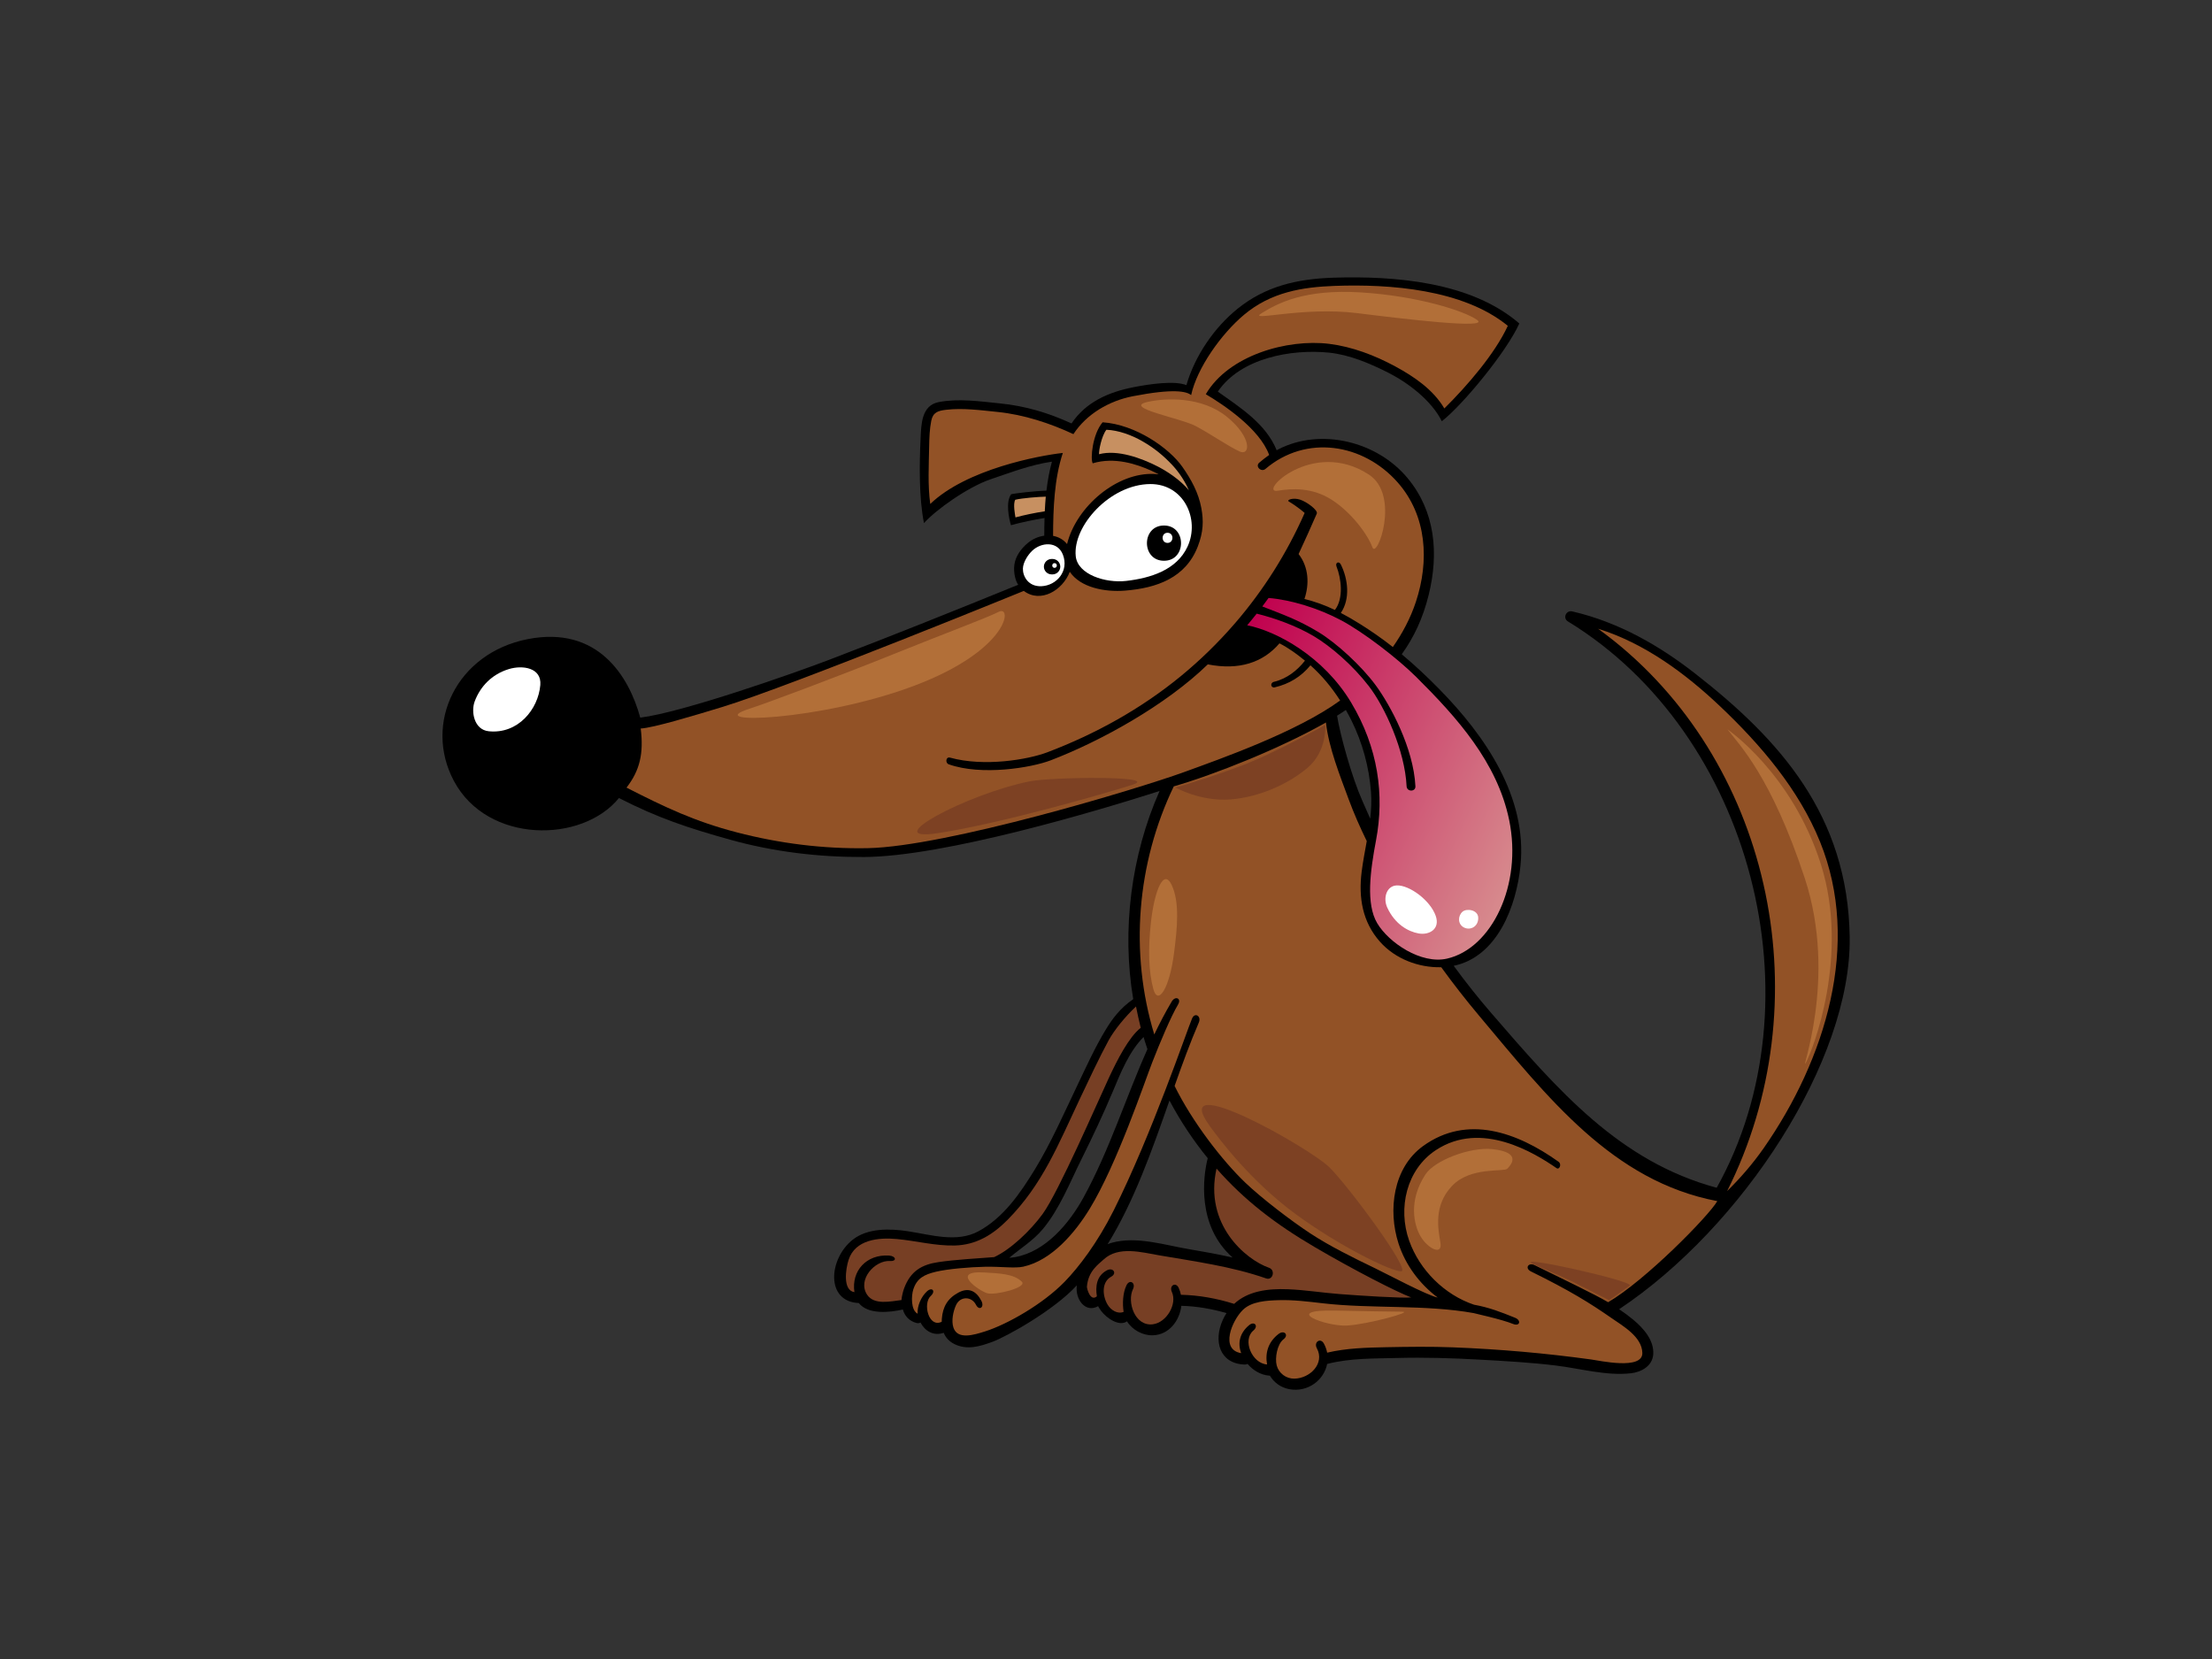 <?xml version="1.0" encoding="utf-8"?>
<!-- Generator: Adobe Illustrator 17.0.0, SVG Export Plug-In . SVG Version: 6.00 Build 0)  -->
<!DOCTYPE svg PUBLIC "-//W3C//DTD SVG 1.1//EN" "http://www.w3.org/Graphics/SVG/1.1/DTD/svg11.dtd">
<svg version="1.1" id="Layer_1" xmlns="http://www.w3.org/2000/svg" xmlns:xlink="http://www.w3.org/1999/xlink" x="0px" y="0px"
	 width="800px" height="600px" viewBox="0 0 800 600" enable-background="new 0 0 800 600" xml:space="preserve">
<rect x="0" y="0" width="800" height="600" fill="#333333" stroke="none"/>
<g>
	<path d="M668.967,338.98c-0.592-44.125-25.355-71.539-55.932-95.414c-12.762-9.963-27.519-18.543-44.43-22.453
		c-2.142-0.495-3.565,2.401-1.534,3.64c66.603,40.648,91.442,137.386,53.792,204.816c-35.199-9.496-57.3-35.178-81.477-63.124
		c-4.771-5.518-9.319-11.245-13.636-17.147c15.796-3.291,22.688-21.587,24.157-36.258c2.483-24.809-12.784-46.914-29.348-63.789
		c-4.278-4.359-8.82-8.639-13.595-12.629c4.446-6.211,7.64-13.011,9.718-21.388c3.76-15.144,2.399-30.31-7.654-42.376
		c-11.037-13.247-31.376-18.253-46.745-10.331c-0.189,0.098-0.37,0.215-0.559,0.318c-3.908-9.616-13.113-15.399-21.282-21.207
		c8.239-12.184,26.61-15.49,40.255-14.095c7.372,0.754,14.763,3.901,21.305,7.201c7.266,3.665,15.74,10.118,19.449,17.601
		c7.538-5.841,23.463-25.162,28.029-35.354c-17.502-15.176-45.326-17.249-67.203-16.562c-13.484,0.425-24.706,3.218-34.63,11.178
		c-8.476,6.796-15.548,17.164-18.563,27.679c-4.248-1.698-13.164-0.423-19.119,0.746c-9.121,1.79-17.244,5.383-22.436,13.107
		c-8.404-3.846-16.682-6.327-25.932-7.251c-7.227-0.723-14.849-1.853-22.058-0.474c-6.333,1.213-6.355,8.064-6.602,13.313
		c-0.435,9.235-0.597,21.352,1.235,30.459c4.14-4.672,15.752-13.021,24.08-15.844c7.132-2.417,14.564-5.282,22.189-6.372
		c-0.942,3.443-1.565,6.947-1.979,10.481c-3.981,0.082-11.305,0.964-12.744,1.282c-2.091,2.742-0.827,8.802-0.091,11.216
		c3.693-1.031,8.365-2.001,12.144-2.609c-0.067,2.135-0.093,4.273-0.098,6.404c-2.145,0.289-4.27,1.208-6.004,2.673
		c-2.387,2.017-4.448,4.784-4.833,7.97c-0.336,2.777,0.46,5.821,1.416,7.094c-23.07,9.395-45.228,18.301-68.499,27.191
		c-12.001,4.585-52.808,18.986-68.201,20.868c-4.105-15.051-15.392-33.351-40.705-28.391c-25.663,5.029-37.839,30.407-26.681,51.309
		c12.143,22.749,46.35,22.577,59.69,6.157c14.057,7.211,25.013,10.836,40.284,15.094c15.688,4.372,32.008,6.309,48.275,6.242
		c29.018-0.118,84.79-16.763,106.958-23.872c-10.31,23.261-13.74,50.348-9.526,75.273c-4.741,3.28-7.573,7.129-9.93,11.015
		c-3.936,6.485-7.204,13.743-10.472,20.576c-4.677,9.786-9.494,20.716-15.165,29.971c-5.257,8.578-11.315,17.473-20.402,22.391
		c-7.835,4.235-17.217,1.251-25.456,0c-6.419-0.977-14.542-1.283-20.041,3.065c-8.67,6.866-9.922,22.375,2.22,22.895
		c3.358,4.257,11.152,3.414,15.926,2.341c0.671,2.276,2.214,4.155,4.94,4.874c0.568,0.15,1.054,0.059,1.447-0.166
		c1.59,3.027,4.642,4.992,8.397,3.715c0.706,1.766,1.996,3.151,3.873,4.075c4.477,2.195,8.977,0.955,13.816-0.843
		c4.84-1.804,21.937-11.144,30.454-20.404c-0.687,5.164,3.174,10.108,7.69,7.542c0.311,0.569,0.66,1.127,1.06,1.664
		c2.051,2.754,6.607,5.787,9.384,3.817c1.961,3.135,5.72,5.164,9.361,5.046c5.861-0.177,9.679-5.288,10.299-10.661
		c5.586,0.14,10.985,1.09,16.331,2.63c-0.494,0.768-0.946,1.605-1.356,2.502c-3.392,7.483-1.263,15.804,7.945,16.11
		c0.409,0.016,0.743-0.086,1.021-0.242c1.97,2.319,4.731,3.989,7.742,4.246c0.113,0.005,0.217,0,0.321-0.005
		c1.5,2.459,3.897,4.343,7.098,4.917c6.737,1.202,12.51-3.35,13.631-9.142c0.03-0.005,0.056-0.005,0.086-0.011
		c8.251-2.11,16.777-1.917,25.228-2.137c9.872-0.263,19.733,0.032,29.589,0.58c9.299,0.515,18.649,1.031,27.893,2.158
		c8.748,1.074,18.289,3.806,27.123,2.781c3.743-0.429,7.677-2.614,8.011-6.748c0.413-5.132-3.527-9.518-7.184-12.578
		c-1.624-1.358-3.35-2.63-5.139-3.833C630.151,443.817,669.565,383.548,668.967,338.98z M445.805,454.811
		c-5.189-1.187-10.44-2.131-15.696-3.012c-8.914-1.503-19.093-4.837-28.05-2.33c-0.505,0.14-0.996,0.322-1.479,0.521
		c9.64-15.611,16.099-34.099,22.374-51.98c3.921,7.403,8.565,14.392,13.839,20.871C435.07,425.613,432.819,443.393,445.805,454.811z
		 M413.59,375.056c0.115,0.392,0.223,0.778,0.344,1.17c0.329,1.079,0.691,2.147,1.05,3.215c-7.937,17.78-13.74,36.557-23.136,53.676
		c-5.101,9.287-13.659,19.545-24.668,21.516c-0.699,0.124-1.429,0.199-2.169,0.263c4.075-3.414,8.683-6.238,12.134-10.377
		c6.07-7.295,9.777-16.813,13.957-25.225c4.032-8.122,7.913-16.319,11.42-24.677C405.272,388.063,408.401,380.209,413.59,375.056z
		 M492.647,289.468c-3.676-8.231-7.953-23.535-9.077-30.624c1.217-0.758,2.238-1.421,3.171-2.076
		c0.694,1.221,1.358,2.459,1.982,3.711c4.014,8.055,6.45,16.988,7.115,25.958c0.24,3.24,0.077,6.45-0.287,9.643
		C494.589,293.873,493.627,291.666,492.647,289.468z"/>
	<path fill="#FFFFFF" d="M176.75,264.469c-5.304-0.552-6.466-7.079-5.07-10.801c1.984-5.29,6.066-9.765,12.344-11.683
		c5.08-1.553,11.903-0.44,11.391,5.739C194.688,256.523,187.331,265.572,176.75,264.469z"/>
	<path fill="#925226" d="M583.842,231.873c-1.92-1.542-3.885-3.026-5.874-4.477c16.742,5.214,31.48,16.076,44.121,28.041
		c14.76,13.973,28.5,30.124,36.159,49.017c14.921,36.806,1.961,78.735-20.407,110.815c-3.892,5.578-8.362,10.736-13.208,15.514
		C658.764,362.811,641.063,277.835,583.842,231.873z"/>
	<linearGradient id="SVGID_1_" gradientUnits="userSpaceOnUse" x1="437.079" y1="256.137" x2="551.558" y2="309.519">
		<stop  offset="0" style="stop-color:#C0004E"/>
		<stop  offset="1" style="stop-color:#D78A8D"/>
	</linearGradient>
	<path fill="url(#SVGID_1_)" d="M512.17,244.809c14.768,14.67,29.344,30.929,33.64,51.771c4.855,23.538-6.364,46.424-22.458,50.115
		c-9.407,2.158-21.116-5.803-25.265-12.798c-4.139-6.978-2.53-18.88-0.423-30.019c3.1-16.388,0.769-33.46-8.996-49.775
		c-10.009-16.721-26.978-25.853-37.6-27.965c1.024-1.195,2.443-2.979,3.429-4.206c6.155,1.5,14.208,4.32,20.629,8.139
		c6.193,3.685,14.074,10.489,19.916,18.059c5.842,7.568,13.058,23.333,13.674,36.247c0.099,2.047,3.285,2.055,3.187,0
		c-0.662-13.85-9.162-29.477-14.34-36.513c-5.179-7.038-14.11-15.244-20.714-19.253c-7.435-4.515-13.182-6.479-20.323-9.279
		c0.424-0.552,1.848-2.512,2.265-3.071c8.099,0.664,18.07,3.715,26.292,8.099C493.049,228.61,505.296,237.981,512.17,244.809z"/>
	<path fill="#C79061" d="M367.259,187.122c-0.133-0.788-0.956-4.943-0.067-6.384c2.582-0.617,8.407-1.059,11.025-1.118
		c-0.152,1.669-0.272,3.621-0.352,5.297C374.288,185.468,370.755,186.198,367.259,187.122z"/>
	<path fill="#FFFFFF" d="M373.323,199.174c3.263-3.096,9.142-3.544,11.077,1.396c2.326,5.933-2.255,11.21-7.764,11.442
		c-4.774,0.2-6.754-3.613-6.689-6.371C370.005,203.345,371.757,200.661,373.323,199.174z"/>
	<path fill="#925226" d="M313.85,306.747c-15.989,0.314-31.937-1.695-47.404-5.72c-15.211-3.959-25.92-9.061-39.856-16.174
		c4.79-6.159,6.263-12.339,5.132-21.379c4.422-0.196,19.311-4.668,29.659-7.832c24.729-7.561,108.884-41.933,108.887-41.932
		c6.051,4.566,14.02-0.145,16.638-6.906c3.804,5.653,12.568,7.396,19.99,6.8c11.453-0.918,21.94-4.588,26.33-16.031
		c1.998-5.213,2.098-9.194,1.26-13.795c-1.011-5.531-3.657-10.374-6.873-14.948c-4.737-6.743-16.886-15.308-28.836-16.103
		c-3.684,4.282-4.48,13.245-3.585,14.838c7.867-2.39,15.947,0.294,21.23,2.688c0.833,0.377,1.726,0.813,2.642,1.303
		c-0.474-0.063-0.955-0.115-1.449-0.141c-13.74-0.721-28.415,11.931-31.7,25.359c-1.334-1.659-3.121-2.617-5.055-2.974
		c0.024-9.751,0.435-20.659,3.529-29.989c-8.6,0.956-34.823,5.841-47.952,18.453c-0.926-6.898-0.524-13.745-0.396-20.731
		c0.056-3.118,0.153-6.269,0.76-9.335c0.605-3.067,2.451-3.646,5.336-3.986c6.165-0.726,12.598,0.165,18.735,0.788
		c9.287,0.941,18.873,4.046,27.34,8.016c4.776-7.325,12.971-12.055,21.474-13.706c14.727-2.856,19.399-1.794,21.107-0.42
		c2.114-9.762,10.872-22.113,19.107-29.03c9.793-8.223,21.125-10.033,32.802-10.46c19.83-0.719,46.423,1.192,62.616,14.443
		c-4.65,10.083-14.734,21.761-22.956,29.877c-4.01-6.804-10.947-11.526-17.767-15.213c-7.337-3.969-15.588-7.13-23.896-8.15
		c-15.177-1.864-36.383,4.156-44.604,18.222c6.477,3.821,19.436,12.481,22.897,21.926c0.004,0.012,0.011,0.023,0.016,0.035
		c-1.243,0.871-2.438,1.816-3.59,2.797c-1.567,1.333,0.695,3.575,2.252,2.252c14.757-12.544,35.404-9.192,47.812,4.878
		c10.649,12.078,11.442,28.471,6.605,43.159c-1.988,6.038-4.943,11.509-8.35,16.378c-3.845-3.033-7.855-5.818-11.943-8.373
		c-2.318-1.45-4.598-2.769-6.862-3.954c3.45-5.094,2.628-12.163,0.009-17.506c-0.675-1.377-2.146-0.702-1.57,0.735
		c1.675,4.187,2.675,11.487-0.585,15.695c-3.555-1.721-7.405-3.099-11.022-3.967c1.804-5.303,1.607-11.478-2.113-16.259
		c1.726-3.717,4.944-10.759,6.584-14.62c0.514-1.209-3.599-4.276-6.075-5.062c-2.549-0.812-4.956,0.131-4.05,0.675
		c3.375,2.024,5.717,4.132,5.732,4.151c-6.394,14.51-14.84,27.874-25.085,39.774c-0.118,0.094-0.222,0.205-0.297,0.337
		c-5.862,6.769-12.302,13.068-19.292,18.818c-14.435,11.874-30.937,21.008-48.389,27.629c-7.019,2.661-22.831,5.345-35.172,1.934
		c-1.574-0.436-1.788,1.95-0.501,2.409c11.839,4.214,29.783,1.286,36.889-1.435c18.013-6.897,41.62-19.921,56.823-34.703
		c11.296,2.217,19.955-0.633,25.92-7.606c3.238,1.641,6.403,3.95,9.216,6.266c-2.688,3.426-6.466,6.527-11.206,7.646
		c-1.499,0.356-1.181,2.346,0.319,1.992c5.231-1.237,9.526-3.876,12.877-7.961c4.229,3.805,7.622,7.891,10.735,12.733
		c-15.637,11.375-43.151,21.047-56.226,25.809C411.325,285.4,342.164,306.191,313.85,306.747z"/>
	<path fill="#FFFFFF" d="M429.506,197.649c-3.947,8.581-13.539,11.452-22.222,12.45c-7.482,0.859-17.518-2.31-18.225-8.916
		c-1.17-10.958,12.466-26.049,26.966-26.116C428.17,175.009,434.03,187.808,429.506,197.649z"/>
	<path fill="#C79061" d="M418.567,168.641c-5.704-2.911-14.412-6.154-21.085-4.362c-0.097-1.347,0.895-6.573,2.659-8.851
		c4.399,0.172,9.12,1.935,12.876,4.071c4.383,2.489,7.894,5.379,11.112,8.863c2.44,2.641,4.399,5.698,5.865,8.974
		C426.957,173.677,422.359,170.578,418.567,168.641z"/>
	<path fill="#773F24" d="M326.996,465.917c-0.443,1.186-0.867,2.985-0.969,4.262c-3.939,0.472-9.879,1.9-12.422-1.922
		c-3.599-5.406,2.767-12.546,8.298-12.196c2.567,0.161,2.174-1.815-0.377-1.97c-8.17-0.515-13.667,5.545-12.513,13.211
		c0.001,0.011,0.003,0.016,0.005,0.027c-4.354-0.671-3.138-8.514-2.12-11.665c2.381-7.392,10.899-8.159,17.448-7.553
		c7.022,0.644,13.82,2.501,20.925,2.341c7.761-0.183,13.777-3.876,19.099-9.25c12.76-12.889,18.502-27.598,26.138-43.718
		c2.912-6.147,7.195-15.299,10.465-21.269c1.99-3.629,5.964-8.557,9.88-12.207c0.458,2.271,1.127,5.454,1.711,7.709
		c-4.346,3.392-8.566,11.767-11.479,18.005c-4,8.562-18.232,41.41-23.969,49.285c-4.528,6.216-11.704,12.943-17.555,15.643
		c-5.74,0.451-14.067,0.902-20.143,1.804C333.341,457.35,329.322,459.701,326.996,465.917z"/>
	<path fill="#773F24" d="M427.097,468.274c-0.172-0.853-0.431-1.68-0.792-2.469c-1.074-2.324-3.556-0.87-2.488,1.449
		c2.02,4.375-1.918,11.069-6.87,11.692c-6.607,0.827-9.4-8.186-7.194-12.706c1.121-2.303-1.216-3.72-2.342-1.412
		c-1.37,2.808-1.494,6.764-1.035,9.625c-2.138,0.902-4.614-0.559-5.851-2.7c-1.841-3.178-2.163-8.085,1.35-10.017
		c2.252-1.235,0.655-3.521-1.598-2.282c-3.758,2.056-4.123,5.862-3.578,9.373c-2.362,2.083-3.652-2.84-3.601-3.489
		c0.45-5.626,4.14-8.063,6.037-9.824c5.362-4.987,13.808-2.587,20.108-1.508c13.006,2.239,26.152,3.994,38.667,8.353
		c2.433,0.843,3.468-3.001,1.06-3.844c-8.481-2.968-23.561-15.68-18.995-35.875c10.014,11.391,21.25,20.029,35.48,28.371
		c14.227,8.337,29.434,16.137,34.925,18.225c-3.759,0.317-18.624-0.66-25.955-1.224c-6.214-0.478-12.363-1.487-18.601-1.739
		c-7.405-0.301-14.542,0.687-19.486,5.298c-0.043-0.016-0.079-0.043-0.125-0.054C439.972,469.578,433.626,468.419,427.097,468.274z"
		/>
	<path fill="#925226" d="M581.597,470.963c-4.399-2.652-18.153-9.249-26.567-13.393c-2.295-1.127-3.657,1.127-1.353,2.26
		c14.157,6.963,21.364,11.456,29.101,16.835c4.175,2.904,11.045,6.769,11.197,12.626c0.165,6.308-15.554,2.786-18.507,2.384
		c-16.616-2.282-33.197-3.736-49.964-4.391c-8.083-0.317-16.141-0.204-24.224-0.048c-7.15,0.145-14.314,0.333-21.297,1.97
		c-0.211-1.1-0.596-2.201-1.18-3.28c-1.221-2.26-3.763-0.564-2.546,1.696c2.944,5.449-2.407,10.865-8.107,10.983
		c-2.974,0.064-5.637-1.917-6.405-4.746c-0.718-2.647,0.138-7.719,2.472-9.502c2.01-1.541,0.242-3.473-1.801-1.917
		c-3.691,2.829-4.94,6.801-4.163,11.032c-5.471-0.36-9.035-8.836-4.949-12.266c1.967-1.654,0.377-3.554-1.577-1.917
		c-3.402,2.861-4.175,6.512-2.833,10.103c-7.742-1.283-3.362-11.751,0.596-15.637c3.182-3.125,8.682-3.393,12.849-3.527
		c5.383-0.172,10.791,0.515,16.127,1.133c17.394,2.013,37.218,0.413,54.51,3.543c0.659,0.22,9.962,2.185,14.29,3.94
		c2.383,0.961,3.025-1.304,0.676-2.255c-5.229-2.11-9.346-3.72-14.857-4.724c-10.678-3.581-19.67-12.524-23.443-23.153
		c-4.176-11.772-0.96-25.73,9.627-32.73c16.503-10.914,35.698,0.999,43.695,6.506c1.003,0.687,1.941-1.433,0.711-2.314
		c-14.93-10.661-33.06-17.237-49.029-5.669c-10.785,7.811-12.78,23.121-8.844,35.264c2.52,7.784,7.628,14.607,14.157,19.508
		c-3.732-0.72-18.673-8.675-22.709-10.618c-7.644-3.683-16.166-7.859-23.368-12.583c-7.202-4.724-17.753-12.857-23.497-18.338
		c-8.225-7.859-19.138-21.892-25.578-34.995c2.806-7.934,5.634-15.675,8.754-22.912c1.008-2.335-1.416-3.849-2.43-1.498
		c-1.815,4.203-14.586,41.974-28.359,69.432c-5.927,11.815-12.641,20.555-17.754,25.821c-7.745,7.967-20.62,15.369-28.834,17.957
		c-3.878,1.224-9.895,3.119-11.377-1.433c-0.796-2.443-0.082-5.873,0.969-8.133c1.508-3.248,5.611-3.2,7.192-0.086
		c1.162,2.287,3.138,0.907,1.977-1.374c-1.813-3.57-4.582-5.046-8.326-3.038c-4.005,2.147-5.657,5.228-5.999,9.469
		c-0.029,0.365-0.039,0.725-0.039,1.084c-4.724,2.341-6.938-6.619-3.978-9.319c1.902-1.734,0.542-3.409-1.35-1.686
		c-2.146,1.954-3.609,5.417-3.377,8.106c-2.484-1.31-2.322-6.452-1.575-8.782c1.292-4.032,3.939-5.4,8.215-6.415
		c4.276-1.009,12.153-1.686,17.779-1.798c5.626-0.113,10.732,0.644,13.807-0.037c10.338-2.292,18.791-12.395,24.013-20.952
		c9.908-16.239,19.796-45.748,22.611-52.946c2.813-7.199,6.692-16.459,9.339-20.93c1.312-2.217-1.008-3.237-2.316-1.031
		c-2.292,3.87-4.359,7.843-6.295,11.88c-8.984-29.553-6.324-61.906,7.052-89.717c14.838-4.293,38.529-13.735,55.029-23.103
		c1.017,9.107,5.058,19.179,8.196,27.7c1.976,5.359,4.188,10.303,6.572,15.197c-0.662,3.684-1.378,7.36-1.845,11.056
		c-1.177,9.31,0.248,18.13,6.596,25.307c5.501,6.222,13.993,9.456,22.191,9.252c4.343,6.002,8.908,11.838,13.654,17.491
		c24.778,29.504,48.237,59.898,86.185,67.092C617.887,439.909,594.959,463.19,581.597,470.963z"/>
	<path d="M420.973,190.06c-8.22,0-8.22,12.747,0,12.747S429.193,190.06,420.973,190.06z"/>
	<path fill="#FFFFFF" d="M422.252,196.348c-2.361,0-2.361-3.661,0-3.661S424.612,196.348,422.252,196.348z"/>
	<path d="M380.682,202.159h-0.36c-1.52,0-2.787,1.268-2.787,2.789c0,1.519,1.267,2.788,2.787,2.788h0.36
		c1.519,0,2.788-1.268,2.788-2.788C383.469,203.427,382.201,202.159,380.682,202.159z"/>
	<path fill="#FFFFFF" d="M381.386,205.374c-1.1,0-1.1-1.707,0-1.707C382.488,203.667,382.488,205.374,381.386,205.374z"/>
	<path fill="#B26F38" d="M624.774,263.8c0,0,23.353,15.847,33.778,48.79c10.426,32.947-2.919,67.141-5.422,71.731
		c-2.5,4.585,11.677-30.028-0.416-66.724C640.62,280.898,628.946,269.222,624.774,263.8z"/>
	<path fill="#B26F38" d="M271.143,256.294c5.404-1.72,32.111-11.676,51.71-19.599c19.599-7.923,33.36-12.928,38.365-15.431
		c5.004-2.501,3.754,13.761-30.442,26.689C296.58,260.881,252.793,262.132,271.143,256.294z"/>
	<path fill="#B26F38" d="M415.013,145.369c6.43-1.463,19.601-2.085,28.775,5.421c9.174,7.506,8.341,14.179,4.588,12.511
		c-3.752-1.668-10.426-6.255-15.848-9.174C427.106,151.205,405.839,147.453,415.013,145.369z"/>
	<path fill="#B26F38" d="M456.298,113.257c5.881-3.618,15.43-8.758,35.864-7.506c20.432,1.251,37.531,6.673,42.12,10.008
		c4.586,3.336-26.816-0.432-43.372-2.502C470.894,110.755,450.876,116.593,456.298,113.257z"/>
	<path fill="#B26F38" d="M462.136,177.479c5.155-0.859,12.511-1.251,19.599,3.336c7.089,4.587,12.926,12.511,14.596,17.098
		c1.67,4.587,10.202-18.793-1.251-26.272C474.647,158.295,454.631,178.73,462.136,177.479z"/>
	<path fill="#B26F38" d="M416.265,333.443c1.249-11.26,4.586-19.598,7.507-13.345c2.918,6.255,2.012,15.468,0.834,24.605
		c-1.67,12.928-5.841,19.182-7.508,12.928C415.429,351.375,415.158,343.398,416.265,333.443z"/>
	<path fill="#B26F38" d="M515.516,424.77c3.386-5.191,16.263-10.006,24.186-9.174c10.981,1.16,6.673,5.835,5.422,7.091
		c-1.252,1.251-13.345-0.837-20.018,6.254c-6.671,7.086-5.005,15.428-4.171,20.431c0.836,5.003-4.586,2.088-7.089-2.083
		C511.345,443.119,509.26,434.358,515.516,424.77z"/>
	<path fill="#B26F38" d="M482.987,473.98c6.671,0.14,20.015,0.413,24.185,0.413c4.172,0-12.508,4.59-20.015,5.009
		C479.65,479.815,462.972,473.562,482.987,473.98z"/>
	<path fill="#B26F38" d="M356.214,460.216c5.011,0.322,10.425,0.419,13.344,3.334c2.086,2.088-9.59,5.008-12.51,4.171
		C354.128,466.889,343.286,459.384,356.214,460.216z"/>
	<path fill="#7D4123" d="M372.477,282.567c7.758-1.551,47.541-2.086,37.114,1.252c-10.425,3.335-48.374,14.177-70.475,17.514
		C317.014,304.671,349.54,287.154,372.477,282.567z"/>
	<path fill="#7D4123" d="M437.532,407.254c3.948,5.449,15.011,20.018,30.859,31.694c15.847,11.676,34.614,20.85,38.366,20.85
		s-18.767-30.438-25.856-37.529C473.813,415.183,422.103,385.991,437.532,407.254z"/>
	<path fill="#7D4123" d="M554.236,457.022c2.126,1.122,10.731,4.622,14.364,6.436c3.63,1.82,13.371,6.769,13.371,6.769
		s5.449-3.795,7.431-5.282C591.383,463.459,547.962,453.721,554.236,457.022z"/>
	<path fill="#7D4123" d="M425.129,284.826c0,0,12.382-3.468,24.765-8.255c11.587-4.48,29.388-14.365,29.388-14.365
		s0.825,9.412-6.44,15.521c-7.263,6.108-17.667,10.566-27.735,11.391C434.326,290.001,425.129,284.826,425.129,284.826z"/>
	<path fill="#FFFFFF" d="M501.722,328.24c-1.605-3.475-0.254-7.909,3.473-8.02c4.544-0.133,12.03,5.347,14.034,10.961
		c1.749,4.896-2.405,7.083-6.149,6.415C509.34,336.926,504.541,334.347,501.722,328.24z"/>
	<path fill="#FFFFFF" d="M528.912,329.754c1.462-1.318,5.557-0.733,5.703,2.047c0.169,3.226-2.777,4.825-5.117,3.654
		C527.157,334.284,527.213,331.28,528.912,329.754z"/>
</g>
</svg>
